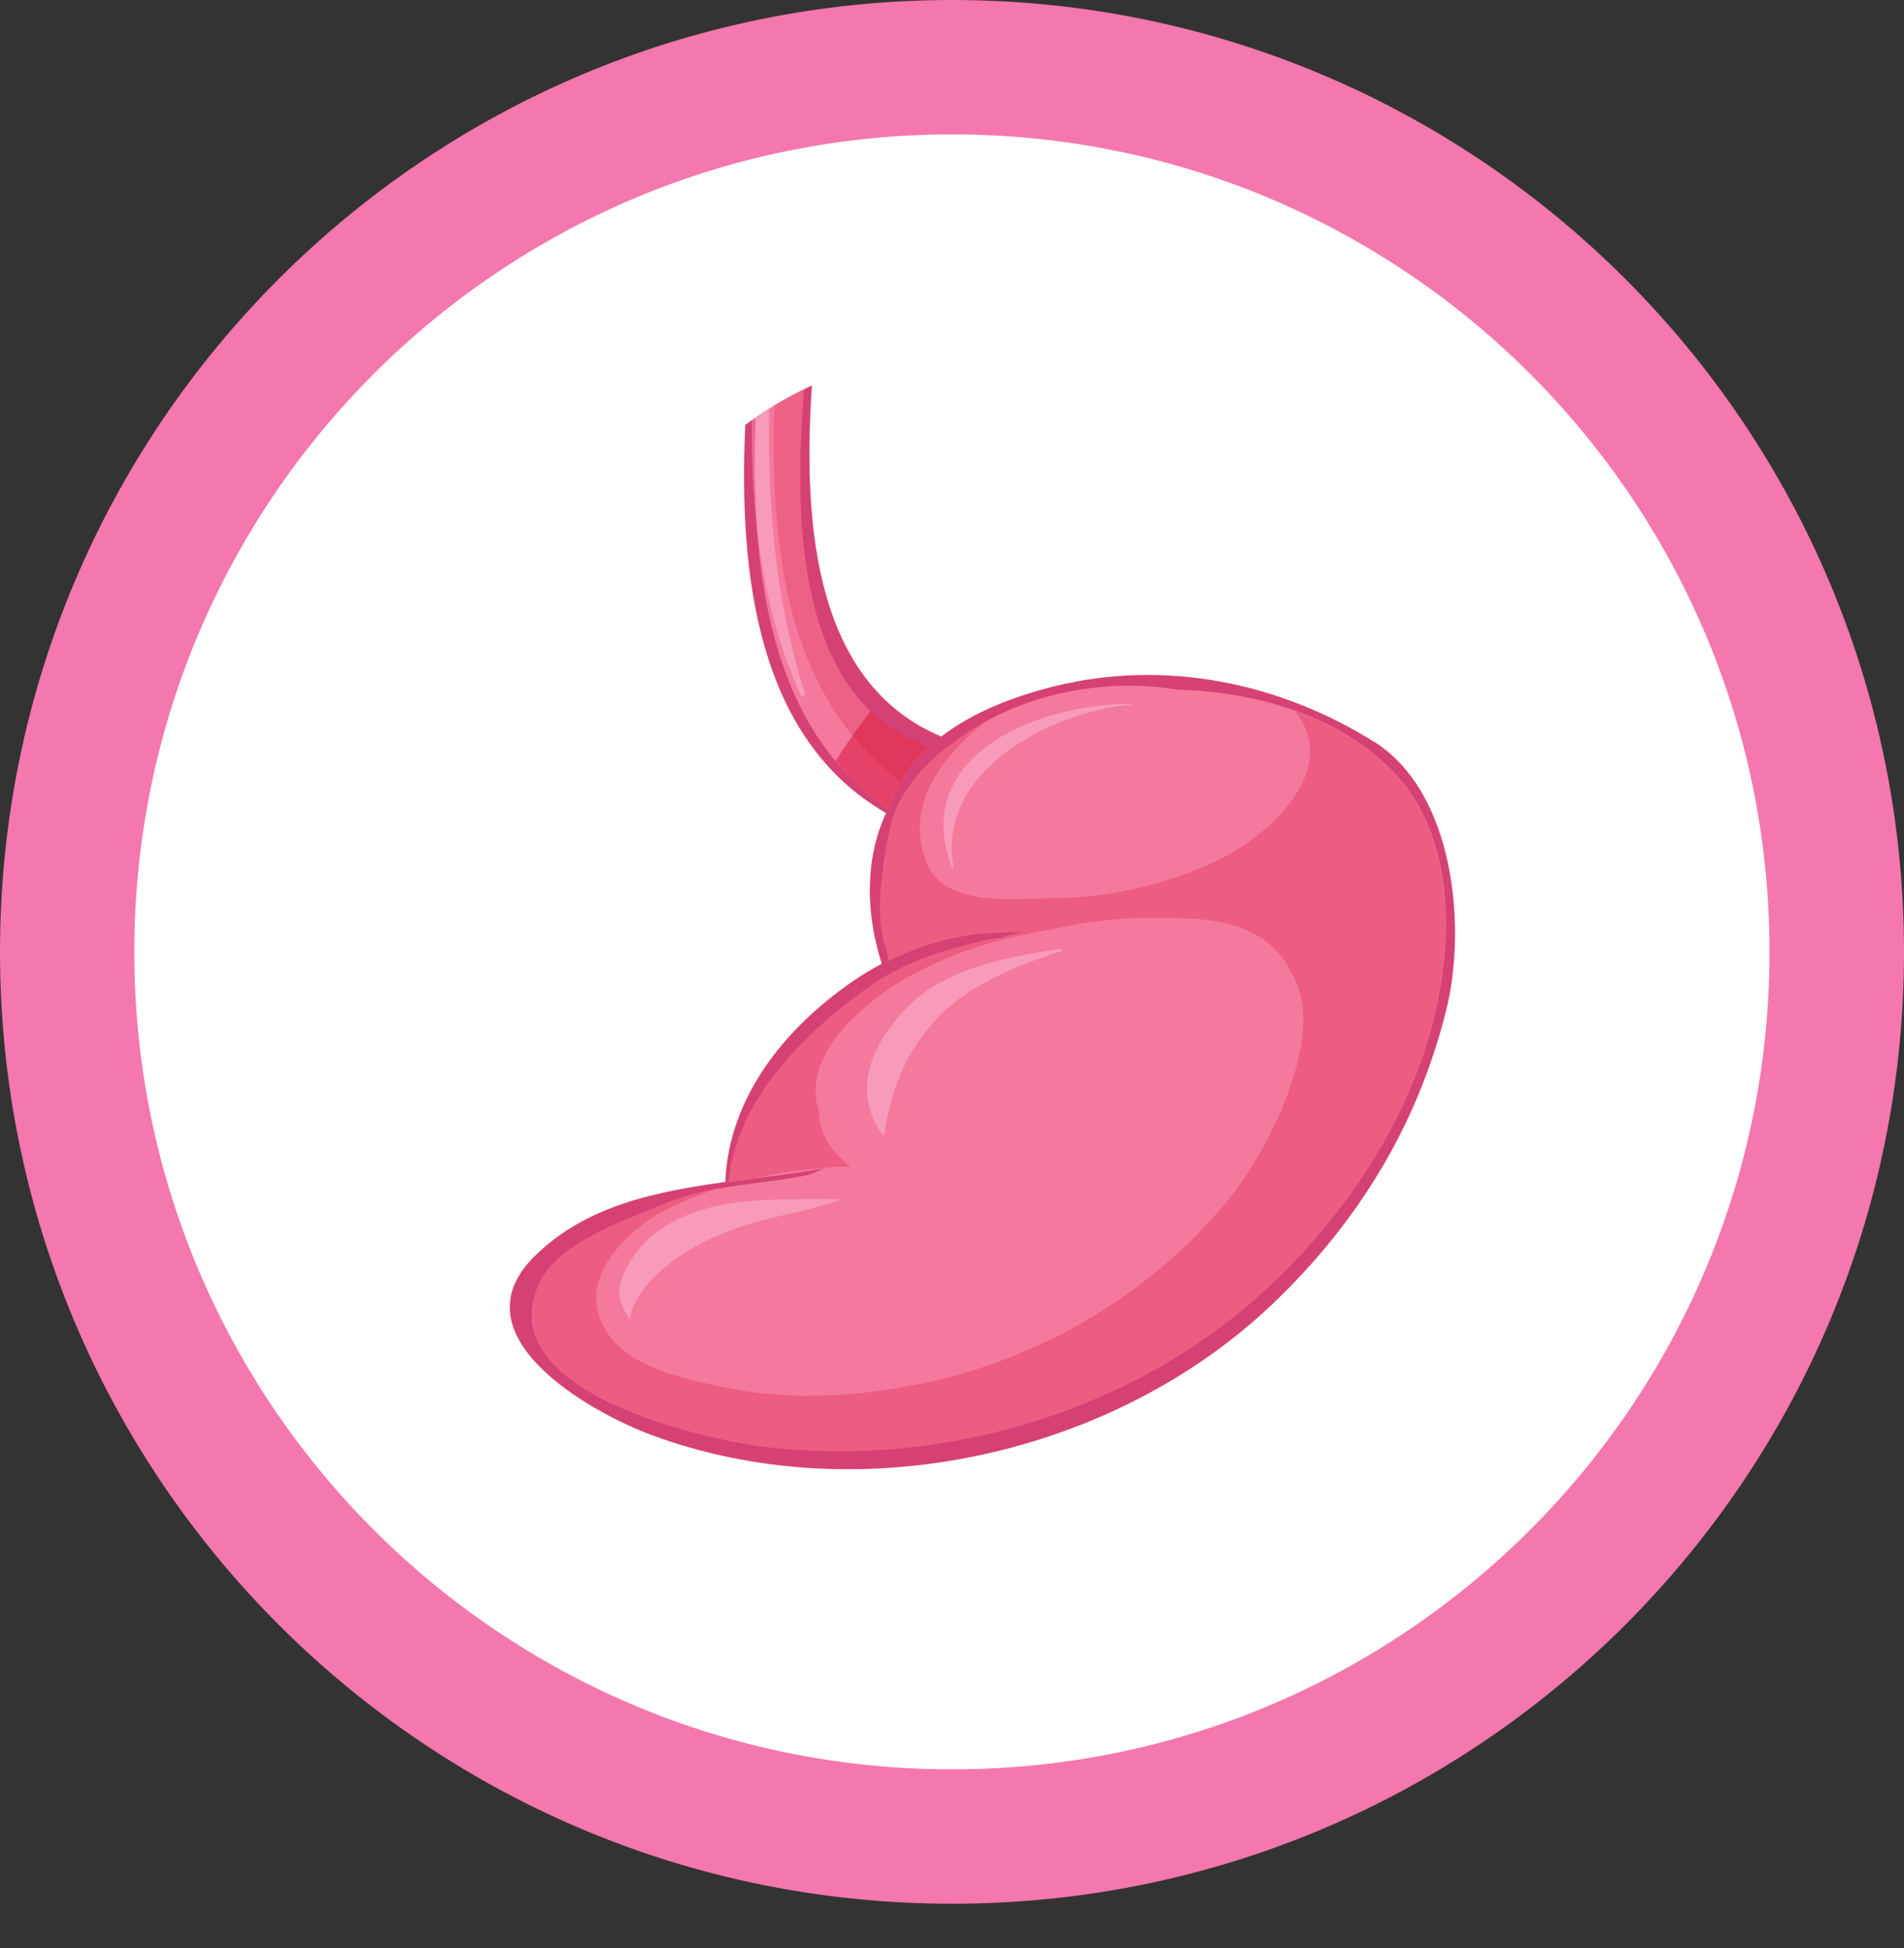<?xml version="1.0" encoding="UTF-8" standalone="no"?>
<svg
   xmlns:dc="http://purl.org/dc/elements/1.1/"
   xmlns:cc="http://creativecommons.org/ns#"
   xmlns:rdf="http://www.w3.org/1999/02/22-rdf-syntax-ns#"
   xmlns:svg="http://www.w3.org/2000/svg"
   xmlns="http://www.w3.org/2000/svg"
   id="svg2713"
   version="1.1"
   viewBox="0 0 19.991 20.455"
   height="20.455mm"
   width="19.991mm">
  <rect x="0" y="0" width="19.991" height="20.455" fill="#333333" stroke="none"/>
  <defs
     id="defs2707" />
  <g
     transform="translate(-160.094,-197.57)"
     id="layer1">
    <path
       id="path296"
       style="fill:#cceef7;fill-opacity:1;fill-rule:nonzero;stroke:none;stroke-width:0.035"
       d="m 167.985,203.998 c 1.001,0 1.812,-0.81 1.812,-1.81 0,-1 -0.81,-1.81 -1.812,-1.81 -1,0 -1.81,0.81 -1.81,1.81 0,1 0.81,1.81 1.81,1.81" />
    <path
       id="path298"
       style="fill:#cceef7;fill-opacity:1;fill-rule:nonzero;stroke:none;stroke-width:0.035"
       d="m 172.428,203.703 c 0.837,0 1.515,-0.678 1.515,-1.515 0,-0.837 -0.678,-1.515 -1.515,-1.515 -0.836,0 -1.515,0.678 -1.515,1.515 0,0.836 0.679,1.515 1.515,1.515" />
    <path
       id="path300"
       style="fill:#cceef7;fill-opacity:1;fill-rule:nonzero;stroke:none;stroke-width:0.035"
       d="m 176.87,203.371 c 0.653,0 1.183,-0.53 1.183,-1.183 0,-0.653 -0.53,-1.183 -1.183,-1.183 -0.653,0 -1.183,0.531 -1.183,1.183 0,0.653 0.529,1.183 1.183,1.183" />
    <path
       id="path344"
       style="fill:#cceef7;fill-opacity:1;fill-rule:nonzero;stroke:none;stroke-width:0.035"
       d="m 163.545,208.896 c 1.251,0 2.266,-1.015 2.266,-2.266 0,-1.252 -1.015,-2.266 -2.266,-2.266 -1.252,0 -2.266,1.014 -2.266,2.266 0,1.252 1.014,2.266 2.266,2.266" />
    <path
       id="path346"
       style="fill:#cceef7;fill-opacity:1;fill-rule:nonzero;stroke:none;stroke-width:0.035"
       d="m 167.985,208.625 c 1.103,0 1.996,-0.893 1.996,-1.995 0,-1.102 -0.893,-1.995 -1.996,-1.995 -1.101,0 -1.995,0.893 -1.995,1.995 0,1.102 0.894,1.995 1.995,1.995" />
    <path
       id="path348"
       style="fill:#cceef7;fill-opacity:1;fill-rule:nonzero;stroke:none;stroke-width:0.035"
       d="m 172.428,208.317 c 0.932,0 1.687,-0.755 1.687,-1.687 0,-0.932 -0.755,-1.687 -1.687,-1.687 -0.931,0 -1.687,0.755 -1.687,1.687 0,0.932 0.756,1.687 1.687,1.687" />
    <path
       id="path350"
       style="fill:#cceef7;fill-opacity:1;fill-rule:nonzero;stroke:none;stroke-width:0.035"
       d="m 176.87,207.984 c 0.748,0 1.354,-0.606 1.354,-1.355 0,-0.748 -0.606,-1.355 -1.354,-1.355 -0.749,0 -1.355,0.607 -1.355,1.355 0,0.749 0.606,1.355 1.355,1.355" />
    <path
       id="path386"
       style="fill:#cceef7;fill-opacity:1;fill-rule:nonzero;stroke:none;stroke-width:0.035"
       d="m 163.545,213.485 c 1.333,0 2.413,-1.08 2.413,-2.414 0,-1.333 -1.08,-2.414 -2.413,-2.414 -1.333,0 -2.414,1.081 -2.414,2.414 0,1.334 1.081,2.414 2.414,2.414" />
    <path
       id="path388"
       style="fill:#cceef7;fill-opacity:1;fill-rule:nonzero;stroke:none;stroke-width:0.035"
       d="m 167.985,213.214 c 1.184,0 2.144,-0.96 2.144,-2.143 0,-1.183 -0.96,-2.143 -2.144,-2.143 -1.183,0 -2.143,0.961 -2.143,2.143 0,1.183 0.96,2.143 2.143,2.143" />
    <path
       id="path390"
       style="fill:#cceef7;fill-opacity:1;fill-rule:nonzero;stroke:none;stroke-width:0.035"
       d="m 172.428,212.906 c 1.014,0 1.835,-0.822 1.835,-1.835 0,-1.014 -0.821,-1.835 -1.835,-1.835 -1.014,0 -1.836,0.822 -1.836,1.835 0,1.014 0.822,1.835 1.836,1.835" />
    <path
       id="path392"
       style="fill:#cceef7;fill-opacity:1;fill-rule:nonzero;stroke:none;stroke-width:0.035"
       d="m 176.87,212.561 c 0.823,0 1.49,-0.667 1.49,-1.49 0,-0.824 -0.668,-1.49 -1.49,-1.49 -0.823,0 -1.491,0.666 -1.491,1.49 0,0.823 0.668,1.49 1.491,1.49" />
    <path
       id="path1502"
       style="fill:#f477ad;fill-opacity:1;fill-rule:nonzero;stroke:none;stroke-width:0.035"
       d="m 180.085,207.565 c 0,5.52 -4.475,9.995 -9.995,9.995 -5.52,0 -9.996,-4.475 -9.996,-9.995 0,-5.52 4.475,-9.995 9.996,-9.995 5.52,0 9.995,4.475 9.995,9.995" />
    <path
       id="path1504"
       style="fill:#ffffff;fill-opacity:1;fill-rule:nonzero;stroke:none;stroke-width:0.035"
       d="m 178.673,207.565 c 0,4.741 -3.843,8.584 -8.584,8.584 -4.741,0 -8.585,-3.843 -8.585,-8.584 0,-4.741 3.844,-8.584 8.585,-8.584 4.741,0 8.584,3.843 8.584,8.584" />
    <path
       id="path1506"
       style="fill:#d64175;fill-opacity:1;fill-rule:nonzero;stroke:none;stroke-width:0.035"
       d="m 174.517,205.357 c -0.999,-0.625 -2.203,-0.867 -3.355,-0.58 -0.437,0.109 -0.856,0.274 -1.185,0.527 -1.294,-0.543 -1.464,-2.137 -1.358,-3.687 -0.243,0.113 -0.477,0.251 -0.7,0.414 -0.072,1.559 0.121,3.294 1.478,4.076 -0.226,0.49 -0.213,1.057 -0.045,1.583 -0.104,0.056 -0.208,0.117 -0.309,0.187 -0.708,0.49 -1.296,1.211 -1.334,2.102 l 7.2e-4,0.002 c -0.732,0.101 -1.463,0.248 -2,0.777 -0.855,0.839 0.591,1.645 1.224,1.88 2.176,0.807 4.862,0.217 6.535,-1.389 0.89,-0.852 1.509,-1.868 1.809,-3.068 0.217,-0.869 0.092,-2.292 -0.761,-2.826" />
    <path
       id="path1508"
       style="fill:#f4799d;fill-opacity:1;fill-rule:nonzero;stroke:none;stroke-width:0.035"
       d="m 168.534,201.662 c -0.174,0.085 -0.343,0.181 -0.506,0.292 -0.059,1.602 0.138,3.256 1.392,4.112 0.088,-0.263 0.239,-0.478 0.432,-0.655 -1.387,-0.466 -1.433,-2.34 -1.318,-3.748" />
    <path
       id="path1510"
       style="fill:#d23667;fill-opacity:1;fill-rule:nonzero;stroke:none;stroke-width:0.035"
       d="m 169.553,205.782 c -10e-4,-7.1e-4 -0.002,-10e-4 -0.003,-0.002 0.079,-0.134 0.177,-0.253 0.289,-0.358 -0.113,0.105 -0.208,0.226 -0.286,0.361 m 0.29,-0.363 c 3.5e-4,-3.4e-4 7.2e-4,-3.4e-4 7.2e-4,-7.1e-4 0,3.4e-4 -3.5e-4,3.4e-4 -7.2e-4,7.1e-4 m -1.412,-3.704 c 0.034,-0.018 0.069,-0.035 0.103,-0.052 -0.035,0.017 -0.069,0.035 -0.103,0.052" />
    <path
       id="path1512"
       style="fill:#ed6187;fill-opacity:1;fill-rule:nonzero;stroke:none;stroke-width:0.035"
       d="m 169.852,205.41 c -0.009,-0.003 -0.018,-0.006 -0.026,-0.01 0.009,0.003 0.018,0.006 0.026,0.01 v 0 0 m -0.029,-0.01 c 0,-3.5e-4 0,-3.5e-4 0,-3.5e-4 0,0 0,0 0,3.5e-4 m -0.779,-0.105 c -0.744,-0.912 -0.858,-2.196 -0.818,-3.466 0.067,-0.04 0.135,-0.078 0.205,-0.114 0.034,-0.018 0.069,-0.035 0.103,-0.052 v 0 c -0.023,0.288 -0.04,0.594 -0.04,0.904 0,0.94 0.154,1.912 0.74,2.473 -0.065,0.084 -0.128,0.169 -0.189,0.256" />
    <path
       id="path1514"
       style="fill:#c92750;fill-opacity:1;fill-rule:nonzero;stroke:none;stroke-width:0.035"
       d="m 169.42,206.066 c -0.056,-0.038 -0.11,-0.078 -0.161,-0.119 0.052,0.041 0.105,0.081 0.161,0.119 0.034,-0.102 0.078,-0.197 0.13,-0.286 v 0 c -0.052,0.088 -0.096,0.183 -0.13,0.286 m 0.405,-0.665 c -7.2e-4,0 -0.001,-3.4e-4 -0.002,-3.4e-4 7.1e-4,0 0.001,3.4e-4 0.002,3.4e-4 m -0.002,-7.1e-4 c -0.234,-0.083 -0.428,-0.206 -0.589,-0.361 10e-4,-0.002 0.002,-0.003 0.004,-0.005 0.162,0.155 0.352,0.283 0.586,0.365" />
    <path
       id="path1516"
       style="fill:#e64269;fill-opacity:1;fill-rule:nonzero;stroke:none;stroke-width:0.035"
       d="m 169.42,206.066 c -0.056,-0.038 -0.109,-0.078 -0.161,-0.119 -0.147,-0.117 -0.277,-0.247 -0.392,-0.387 0.057,-0.089 0.116,-0.177 0.178,-0.265 0.144,0.176 0.311,0.339 0.506,0.485 -0.052,0.088 -0.096,0.183 -0.13,0.286 m 0.419,-0.644 c 0.001,-0.001 0.002,-0.002 0.003,-0.003 -0.001,0.001 -0.002,0.002 -0.003,0.003 m 0.004,-0.004 c 0.003,-0.003 0.006,-0.005 0.008,-0.008 v 0 c -0.003,0.002 -0.006,0.005 -0.008,0.008" />
    <path
       id="path1518"
       style="fill:#df375b;fill-opacity:1;fill-rule:nonzero;stroke:none;stroke-width:0.035"
       d="m 169.55,205.78 c -0.195,-0.146 -0.362,-0.308 -0.506,-0.485 0.061,-0.086 0.124,-0.172 0.189,-0.256 0.162,0.155 0.356,0.278 0.589,0.361 0,0 0,0 0,3.4e-4 7.2e-4,0 0.001,3.4e-4 0.002,3.4e-4 0.009,0.003 0.018,0.006 0.026,0.01 -0.003,0.002 -0.006,0.005 -0.008,0.008 0,3.5e-4 -3.4e-4,3.5e-4 -7.2e-4,7.2e-4 -0.001,0.001 -0.002,0.002 -0.003,0.003 -0.113,0.105 -0.211,0.224 -0.289,0.358" />
    <path
       id="path1520"
       style="fill:#f4799d;fill-opacity:1;fill-rule:nonzero;stroke:none;stroke-width:0.035"
       d="m 175.003,208.739 c -0.347,0.959 -1.001,1.838 -1.767,2.502 -1.371,1.186 -3.3,1.73 -5.086,1.523 -0.685,-0.079 -2.982,-0.603 -2.371,-1.758 0.215,-0.405 0.921,-0.64 1.321,-0.805 0.474,-0.196 0.99,-0.191 1.481,-0.294 0.056,-0.022 0.113,-0.044 0.169,-0.07 -0.322,0.06 -0.664,0.098 -1.006,0.144 l 0.004,-0.007 c 0.08,-0.864 0.821,-1.583 1.491,-2.054 0.353,-0.248 0.757,-0.369 1.173,-0.47 0.061,-0.015 0.122,-0.023 0.184,-0.029 0.075,-0.026 0.152,-0.046 0.229,-0.065 -0.202,0.001 -0.405,0.006 -0.609,0.04 -0.285,0.048 -0.546,0.138 -0.794,0.264 0.012,-0.072 -0.05,-0.216 -0.044,-0.197 -0.043,-0.172 -0.048,-0.411 -0.029,-0.589 0.03,-0.279 0.064,-0.55 0.152,-0.804 0.137,-0.294 0.351,-0.524 0.61,-0.703 0.628,-0.497 1.548,-0.689 2.343,-0.556 0.812,0.025 1.665,0.258 2.244,0.838 0.783,0.784 0.646,2.15 0.306,3.091" />
    <path
       id="path1522"
       style="fill:#d03362;fill-opacity:1;fill-rule:nonzero;stroke:none;stroke-width:0.035"
       d="m 168.902,212.806 v 0 0 0 m 0.002,0 c 1.536,-3.4e-4 3.104,-0.529 4.277,-1.519 -1.173,0.991 -2.741,1.519 -4.277,1.519 m -0.743,-0.042 c -0.004,-3.4e-4 -0.008,-7.1e-4 -0.012,-0.001 -0.606,-0.07 -2.474,-0.488 -2.474,-1.384 -3.5e-4,0.896 1.867,1.314 2.474,1.384 0.004,7.2e-4 0.008,0.001 0.012,0.001 m 5.065,-1.516 c 0.004,-0.003 0.007,-0.006 0.01,-0.008 0.766,-0.664 1.42,-1.543 1.767,-2.502 0.157,-0.434 0.27,-0.958 0.27,-1.473 0,0.515 -0.114,1.04 -0.27,1.473 -0.347,0.959 -1.001,1.838 -1.767,2.502 -0.003,0.003 -0.006,0.006 -0.01,0.008 m -6.126,-1.05 c 0.001,-7.2e-4 0.003,-0.001 0.004,-0.002 -0.001,3.4e-4 -0.003,0.001 -0.004,0.002 m 0.007,-0.003 c 3.5e-4,0 3.5e-4,-3.5e-4 7.2e-4,-3.5e-4 -3.5e-4,0 -3.5e-4,3.5e-4 -7.2e-4,3.5e-4 m 0.636,-0.216 v 0 c 0.041,-0.005 0.081,-0.011 0.121,-0.016 -0.04,0.005 -0.081,0.011 -0.121,0.016 m 1.679,-2.333 c 0,-0.003 0,-0.006 0,-0.009 0,0.003 0,0.006 0,0.009 m 0,-0.014 c -0.002,-0.07 -0.044,-0.172 -0.046,-0.172 v 3.4e-4 0 -3.4e-4 c 0.001,0 0.044,0.102 0.046,0.173" />
    <path
       id="path1524"
       style="fill:#ed5c82;fill-opacity:1;fill-rule:nonzero;stroke:none;stroke-width:0.035"
       d="m 168.902,212.806 v 0 c -0.248,0 -0.496,-0.014 -0.741,-0.042 -0.004,-3.4e-4 -0.008,-7.1e-4 -0.012,-0.001 -0.606,-0.07 -2.474,-0.488 -2.474,-1.384 0,-0.116 0.032,-0.241 0.102,-0.374 0.215,-0.405 0.921,-0.64 1.321,-0.805 v 0 c 0.001,-7.2e-4 0.003,-0.001 0.004,-0.002 0.001,-7.2e-4 0.002,-0.001 0.003,-0.001 3.5e-4,0 3.5e-4,-3.5e-4 7.2e-4,-3.5e-4 0.167,-0.068 0.339,-0.111 0.511,-0.143 -0.178,0.059 -0.352,0.129 -0.524,0.214 -0.347,0.174 -0.828,0.613 -0.726,1.058 0.132,0.578 0.879,0.719 1.38,0.821 0.274,0.056 0.555,0.08 0.835,0.08 0.399,0 0.8,-0.049 1.187,-0.128 1.27,-0.26 2.461,-0.97 3.266,-1.986 0.372,-0.469 1.033,-1.73 0.603,-2.349 -0.015,-0.038 -0.035,-0.076 -0.062,-0.115 -0.316,-0.435 -0.852,-0.439 -1.349,-0.441 -0.011,0 -0.021,0 -0.032,0 -0.368,0 -0.723,0.041 -1.069,0.124 -0.584,0.095 -1.135,0.264 -1.641,0.585 -0.325,0.206 -0.768,0.595 -0.821,1.008 -0.015,0.118 -0.004,0.219 0.027,0.304 10e-4,0.169 0.062,0.336 0.214,0.487 0.036,0.036 0.075,0.07 0.118,0.1 -0.347,0.015 -0.692,0.055 -1.027,0.133 -0.044,0.006 -0.09,0.012 -0.135,0.018 -0.04,0.005 -0.081,0.011 -0.121,0.016 l 0.004,-0.007 c 0.08,-0.864 0.821,-1.583 1.491,-2.054 0.353,-0.248 0.757,-0.369 1.173,-0.47 0.061,-0.015 0.122,-0.023 0.184,-0.029 0.075,-0.026 0.152,-0.046 0.229,-0.065 v 0 0 c -0.202,0.001 -0.405,0.006 -0.609,0.04 -0.285,0.048 -0.546,0.138 -0.794,0.264 7.1e-4,-0.004 0.001,-0.008 0.001,-0.012 0,-0.003 0,-0.006 0,-0.009 0,-0.002 0,-0.003 0,-0.005 -0.002,-0.07 -0.044,-0.172 -0.046,-0.172 v 3.5e-4 c -0.028,-0.11 -0.04,-0.247 -0.04,-0.378 0,-0.074 0.004,-0.146 0.011,-0.21 0.03,-0.279 0.064,-0.55 0.152,-0.804 0.137,-0.294 0.351,-0.524 0.61,-0.703 0.106,-0.084 0.222,-0.155 0.343,-0.222 -0.502,0.383 -0.866,0.927 -0.617,1.5 0.137,0.316 0.536,0.366 0.893,0.366 0.155,0 0.303,-0.01 0.417,-0.011 0.6,-0.005 1.201,-0.141 1.743,-0.401 0.573,-0.276 1.294,-0.977 0.801,-1.566 0.376,0.133 0.725,0.333 1.008,0.616 0.422,0.423 0.576,1.015 0.576,1.618 0,0.515 -0.114,1.04 -0.27,1.473 -0.347,0.959 -1.001,1.838 -1.767,2.502 -0.003,0.003 -0.006,0.006 -0.01,0.008 -0.015,0.013 -0.029,0.025 -0.044,0.038 -1.173,0.991 -2.741,1.519 -4.277,1.519 -7.1e-4,0 -0.001,0 -0.002,0 m 0.474,-5.346 v 0 0 0 0" />
    <path
       id="path1526"
       style="fill:#ed5c82;fill-opacity:1;fill-rule:nonzero;stroke:none;stroke-width:0.035"
       d="m 169.377,207.462 v 0 -3.4e-4 c -3.4e-4,0 -3.4e-4,-3.5e-4 -3.4e-4,-3.5e-4 0,-3.4e-4 0,-7.1e-4 0,-7.1e-4 0,3.4e-4 0,10e-4 3.4e-4,10e-4" />
    <path
       id="path1528"
       style="fill:#f89bba;fill-opacity:1;fill-rule:nonzero;stroke:none;stroke-width:0.035"
       d="m 170.095,206.696 c -0.466,-1.186 0.89,-1.736 1.869,-1.736 0.006,0 0.012,0 0.018,0 l -0.002,0.008 c -0.845,0.07 -2.071,0.699 -1.871,1.721 l -0.014,0.007" />
    <path
       id="path1530"
       style="fill:#f89bba;fill-opacity:1;fill-rule:nonzero;stroke:none;stroke-width:0.035"
       d="m 169.377,209.496 -0.017,-0.011 c -0.35,-0.49 -0.083,-1.007 0.298,-1.376 0.393,-0.379 1.067,-0.505 1.584,-0.576 v 0.023 l -0.016,0.005 c -0.287,0.091 -0.569,0.198 -0.823,0.346 l -0.017,0.008 -0.079,0.048 c -0.129,0.079 -0.249,0.169 -0.349,0.272 -0.047,0.049 -0.088,0.097 -0.126,0.145 -0.26,0.316 -0.395,0.694 -0.455,1.114" />
    <path
       id="path1532"
       style="fill:#f89bba;fill-opacity:1;fill-rule:nonzero;stroke:none;stroke-width:0.035"
       d="m 166.707,211.426 c -0.094,-0.138 -0.151,-0.28 -0.075,-0.457 0.101,-0.238 0.259,-0.413 0.483,-0.544 0.544,-0.319 1.2,-0.248 1.793,-0.265 l -10e-4,0.012 c -0.115,0.04 -0.257,0.078 -0.415,0.119 -0.422,0.09 -0.838,0.198 -1.222,0.443 -0.236,0.15 -0.529,0.411 -0.562,0.693" />
    <path
       id="path1534"
       style="fill:#ffffff;fill-opacity:1;fill-rule:nonzero;stroke:none;stroke-width:0.035"
       d="m 167.99,201.982 c 0,-0.001 0,-0.003 0,-0.004 0.028,-0.019 0.055,-0.037 0.083,-0.054 -0.015,0.01 -0.03,0.02 -0.044,0.03 -3.5e-4,3.4e-4 -3.5e-4,0.001 -3.5e-4,0.001 -0.013,0.009 -0.026,0.018 -0.038,0.027" />
    <path
       id="path1536"
       style="fill:#ec6b9d;fill-opacity:1;fill-rule:nonzero;stroke:none;stroke-width:0.035"
       d="m 168.043,203.137 c -0.043,-0.377 -0.059,-0.764 -0.054,-1.154 0.013,-0.009 0.026,-0.018 0.038,-0.027 -0.015,0.395 -0.013,0.793 0.015,1.181" />
    <path
       id="path1538"
       style="fill:#f89bba;fill-opacity:1;fill-rule:nonzero;stroke:none;stroke-width:0.035"
       d="m 168.511,204.892 c -0.252,-0.546 -0.397,-1.138 -0.467,-1.756 -0.029,-0.388 -0.03,-0.786 -0.015,-1.181 0,-3.4e-4 0,-0.001 3.4e-4,-0.001 0.015,-0.01 0.029,-0.02 0.044,-0.03 0.032,-0.02 0.064,-0.039 0.096,-0.059 -0.018,1.035 0.072,2.054 0.381,2.998 l -0.038,0.029" />
  </g>
</svg>
